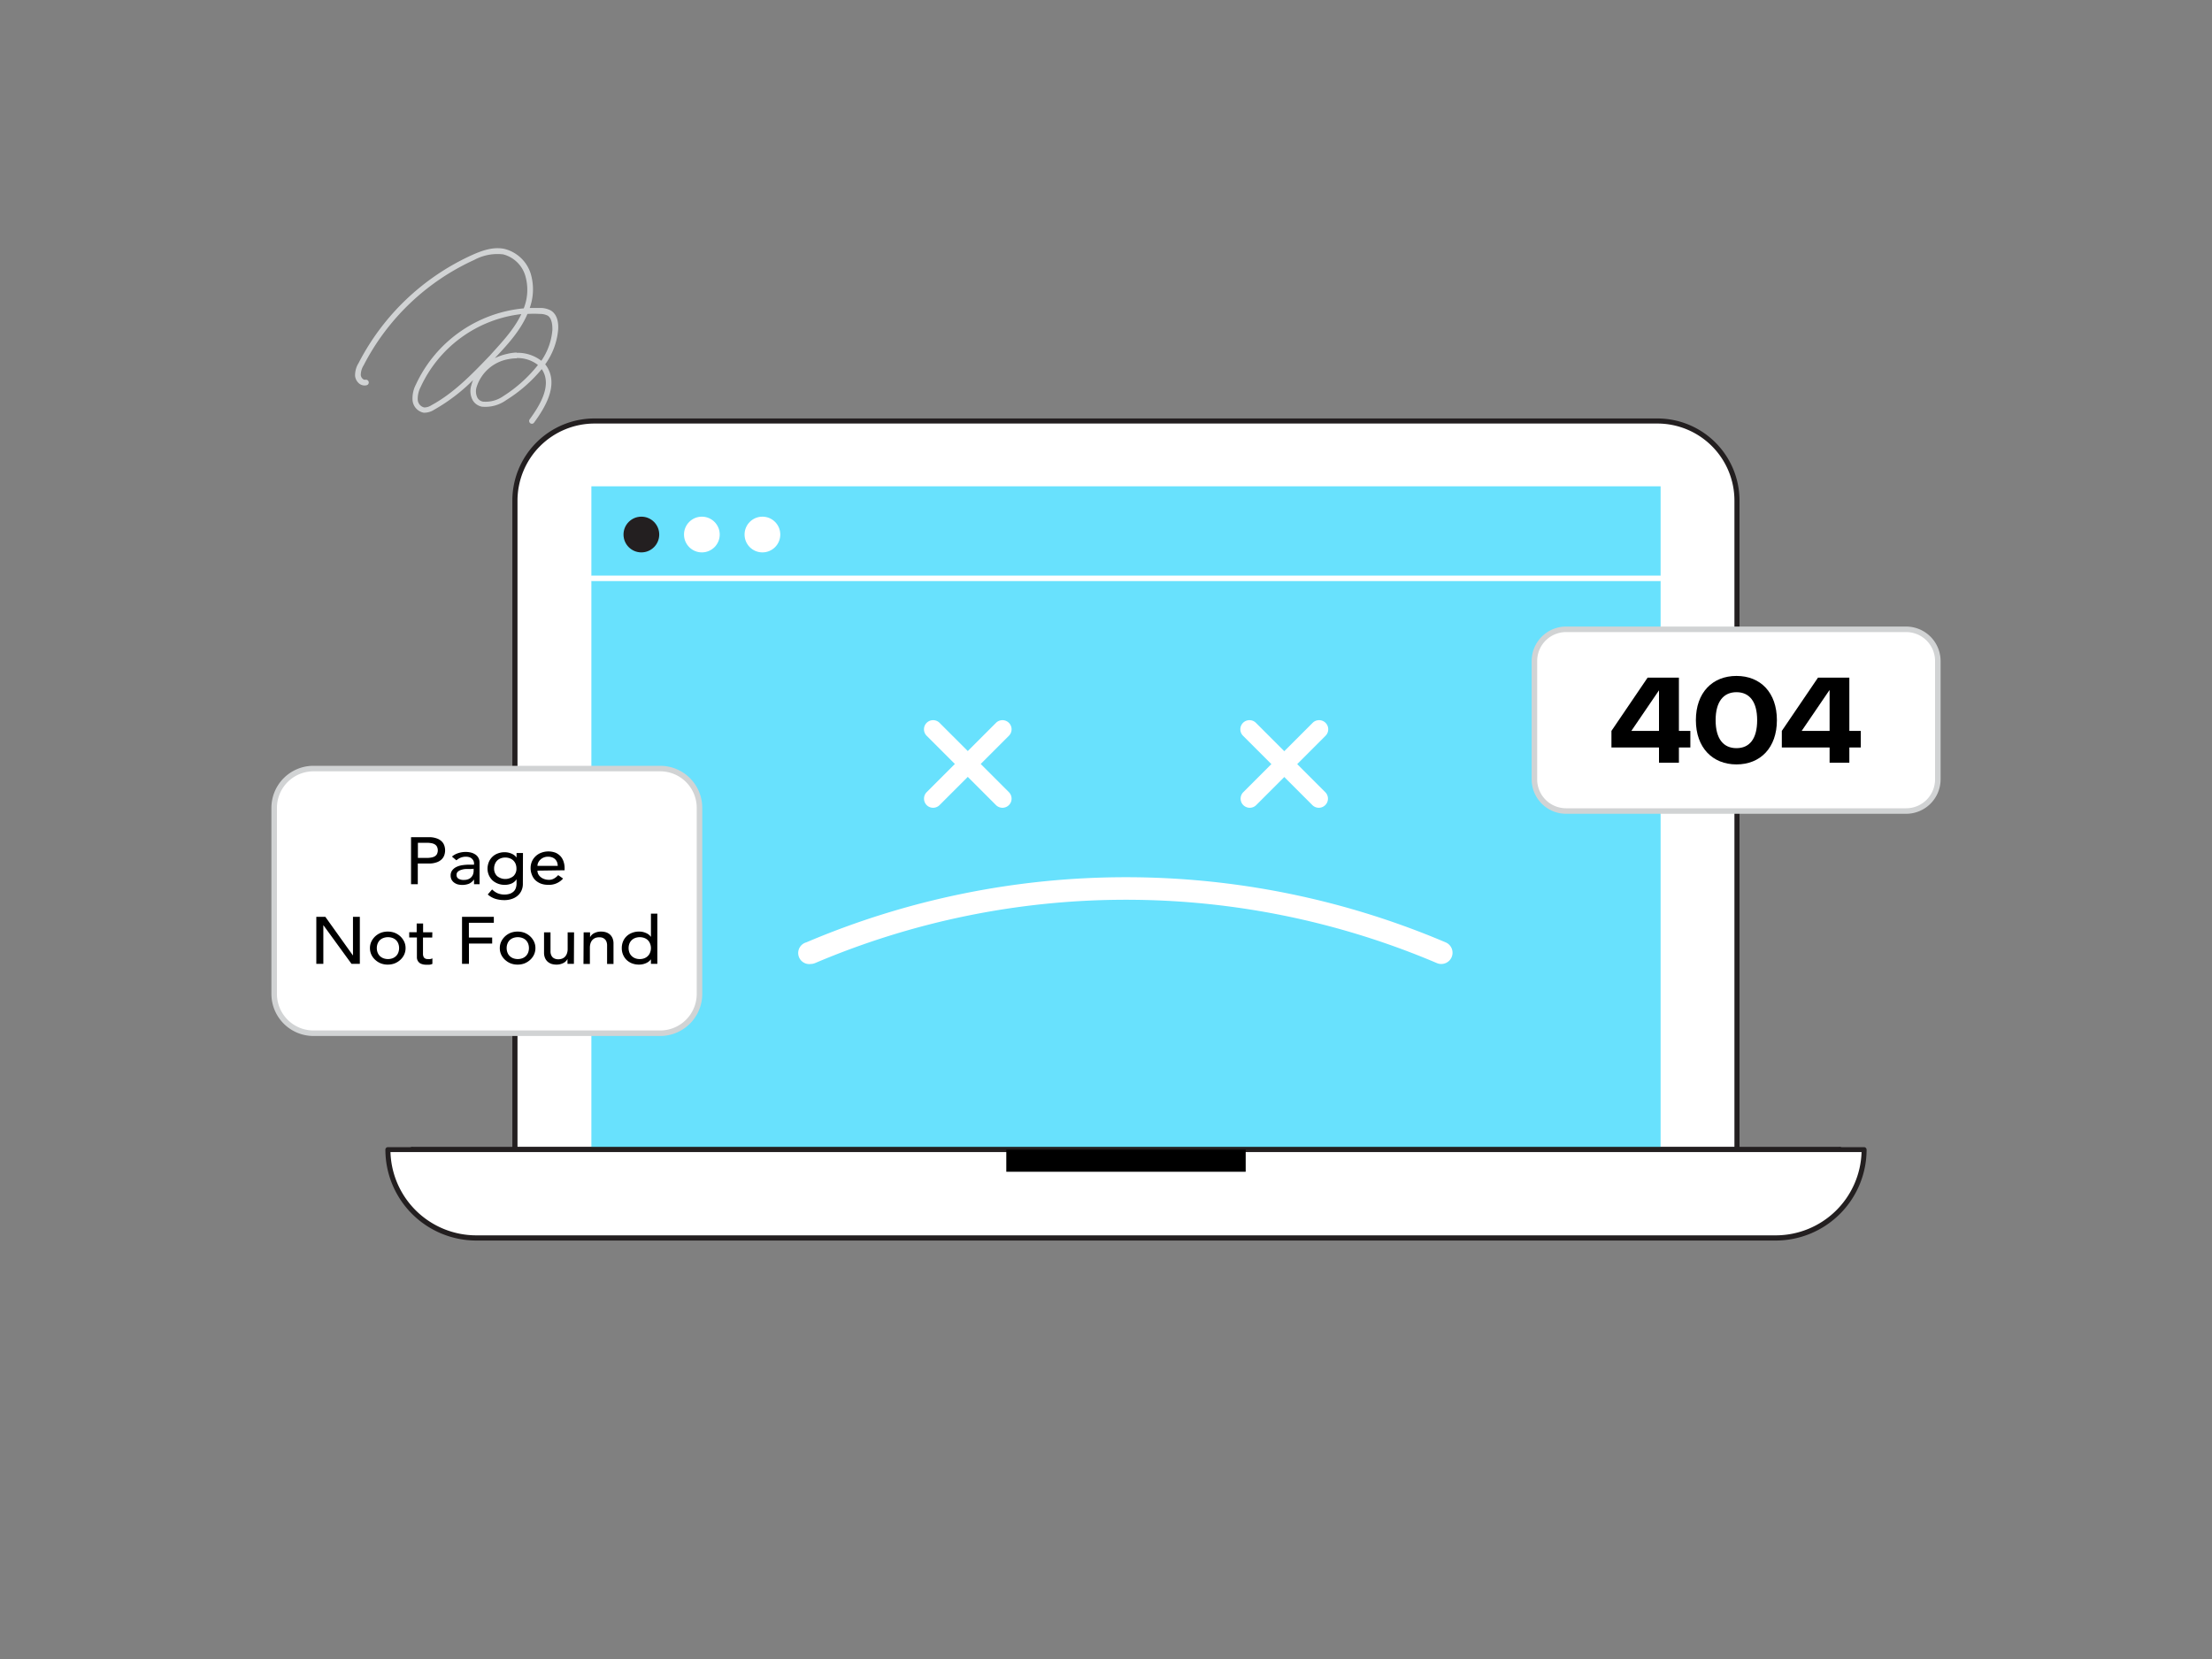 <svg xmlns="http://www.w3.org/2000/svg" viewBox="0 0 400 300"><rect x="0" y="0" width="400" height="300" fill="#808080" stroke="none"/><path fill="#fff" d="M107.51 76.13h192.21a14.38 14.38 0 0 1 14.38 14.38V207.9h-221V90.51a14.38 14.38 0 0 1 14.41-14.38z"/><path fill="#231f20" d="M314.1 208.35h-221a.45.45 0 0 1-.45-.45V90.51a14.85 14.85 0 0 1 14.84-14.84h192.23a14.86 14.86 0 0 1 14.84 14.84V207.9a.46.46 0 0 1-.46.45zm-220.52-.91h220.06V90.51a13.93 13.93 0 0 0-13.92-13.92H107.51a13.94 13.94 0 0 0-13.93 13.92z"/><path fill="#68e1fd" d="M106.94 87.94h193.35V207.9H106.94z"/><path fill="#231f20" d="M332.52 208.41H74.7a.52.52 0 1 1 0-1h257.82a.52.52 0 1 1 0 1z"/><path fill="#fff" d="M70.14 207.9h266.94a16 16 0 0 1-16 16h-235a16 16 0 0 1-16-16z"/><path fill="#231f20" d="M321.11 224.33h-235a16.45 16.45 0 0 1-16.42-16.43.46.46 0 0 1 .45-.46h266.94a.47.47 0 0 1 .46.46 16.45 16.45 0 0 1-16.43 16.43zm-250.5-16a15.53 15.53 0 0 0 15.51 15.06h235a15.54 15.54 0 0 0 15.51-15.06z"/><path d="M181.97 207.9h43.29v3.99h-43.29z"/><circle cx="115.98" cy="96.66" r="3.23" fill="#231f20"/><g fill="#fff"><circle cx="126.92" cy="96.66" r="3.23"/><circle cx="137.87" cy="96.66" r="3.23"/><path d="M168.74 146.07a1.64 1.64 0 0 1-1.17-.48 1.67 1.67 0 0 1 0-2.34l12.54-12.54a1.65 1.65 0 1 1 2.33 2.34l-12.54 12.54a1.64 1.64 0 0 1-1.16.48z"/><path d="M181.28 146.07a1.66 1.66 0 0 1-1.17-.48l-12.54-12.54a1.65 1.65 0 0 1 2.33-2.34l12.54 12.54a1.65 1.65 0 0 1-1.16 2.82zM226 146.07a1.65 1.65 0 0 1-1.17-2.82l12.54-12.54a1.65 1.65 0 1 1 2.33 2.34l-12.54 12.54a1.64 1.64 0 0 1-1.16.48z"/><path d="M238.49 146.07a1.64 1.64 0 0 1-1.17-.48l-12.54-12.54a1.65 1.65 0 1 1 2.33-2.34l12.54 12.54a1.65 1.65 0 0 1-1.16 2.82zM300.15 105.08H107.07a.5.5 0 0 1-.5-.5.5.5 0 0 1 .5-.5h193.08a.5.5 0 0 1 .5.5.5.5 0 0 1-.5.5zM146.59 174.32a2 2 0 0 1-.79-3.91 147.71 147.71 0 0 1 115.62 0 2 2 0 1 1-1.58 3.75 143.72 143.72 0 0 0-112.46 0 2.18 2.18 0 0 1-.79.16z"/><rect width="76.9" height="47.86" x="49.58" y="138.98" rx="7.1"/></g><path fill="#d1d3d4" d="M119.39 187.34H56.68a7.61 7.61 0 0 1-7.6-7.6v-33.66a7.61 7.61 0 0 1 7.6-7.6h62.71a7.61 7.61 0 0 1 7.6 7.6v33.66a7.61 7.61 0 0 1-7.6 7.6zm-62.71-47.86a6.61 6.61 0 0 0-6.6 6.6v33.66a6.61 6.61 0 0 0 6.6 6.6h62.71a6.61 6.61 0 0 0 6.6-6.6v-33.66a6.61 6.61 0 0 0-6.6-6.6z"/><path d="M74.33 151.39h3.22a4 4 0 0 1 1.45.23 2.35 2.35 0 0 1 .9.56 1.91 1.91 0 0 1 .46.77 2.65 2.65 0 0 1 0 1.64 1.91 1.91 0 0 1-.46.77 2.35 2.35 0 0 1-.9.56 4 4 0 0 1-1.45.23h-2v3.74h-1.22zm1.24 3.75h1.63a4.37 4.37 0 0 0 .72-.06 1.94 1.94 0 0 0 .63-.19 1.14 1.14 0 0 0 .45-.42 1.53 1.53 0 0 0 0-1.4 1.14 1.14 0 0 0-.45-.42 1.94 1.94 0 0 0-.63-.19 4.37 4.37 0 0 0-.72-.06h-1.63zM81.73 154.9a3.16 3.16 0 0 1 1.14-.63 4.15 4.15 0 0 1 1.29-.21 3.87 3.87 0 0 1 1.15.15 2.51 2.51 0 0 1 .8.42 1.67 1.67 0 0 1 .46.61 1.78 1.78 0 0 1 .15.71v3.94h-1v-.86a2.27 2.27 0 0 1-.92.78 3.46 3.46 0 0 1-2 .12 2.05 2.05 0 0 1-.68-.33 1.56 1.56 0 0 1-.46-.53 1.58 1.58 0 0 1-.17-.74 1.5 1.5 0 0 1 .27-.92 2.06 2.06 0 0 1 .72-.61 3.7 3.7 0 0 1 1.08-.34 8.94 8.94 0 0 1 1.31-.1h.85v-.24a1.11 1.11 0 0 0-.09-.43 1.25 1.25 0 0 0-.27-.39 1.28 1.28 0 0 0-.45-.28 2.06 2.06 0 0 0-.65-.1 2.61 2.61 0 0 0-.59.06 2.76 2.76 0 0 0-.46.15 2.22 2.22 0 0 0-.37.21l-.32.23zm3.27 2.25a8.4 8.4 0 0 0-.85 0 3.08 3.08 0 0 0-.78.16 1.6 1.6 0 0 0-.59.33.75.75 0 0 0-.22.56.77.77 0 0 0 .35.7 1.81 1.81 0 0 0 1 .22 2 2 0 0 0 .81-.15 1.49 1.49 0 0 0 .84-.92 2 2 0 0 0 .09-.59v-.36zM94.55 159.84a2.83 2.83 0 0 1-.24 1.18 2.6 2.6 0 0 1-.68.93 3 3 0 0 1-1.06.6 4 4 0 0 1-1.37.22 5.49 5.49 0 0 1-1.61-.23 3.91 3.91 0 0 1-1.39-.79l.79-.91a3.37 3.37 0 0 0 1 .69 3.11 3.11 0 0 0 1.21.23 3 3 0 0 0 1.07-.17 2 2 0 0 0 .68-.45 1.64 1.64 0 0 0 .35-.63 2.57 2.57 0 0 0 .11-.72V159a2.07 2.07 0 0 1-.91.77 3.15 3.15 0 0 1-1.21.24 3.39 3.39 0 0 1-1.25-.22 3.11 3.11 0 0 1-1-.61 2.92 2.92 0 0 1-.88-2.08 3.2 3.2 0 0 1 .22-1.17 2.78 2.78 0 0 1 1.61-1.59 3.37 3.37 0 0 1 1.29-.23 3.05 3.05 0 0 1 1.21.25 2.14 2.14 0 0 1 .92.71v-.82h1.16zm-3.18-4.77a2.24 2.24 0 0 0-.84.15 1.84 1.84 0 0 0-.63.4 1.79 1.79 0 0 0-.4.63 2.07 2.07 0 0 0-.15.8 1.84 1.84 0 0 0 .55 1.38 2.34 2.34 0 0 0 2.94 0 1.81 1.81 0 0 0 .55-1.38 2.28 2.28 0 0 0-.14-.8 1.81 1.81 0 0 0-.41-.63 1.84 1.84 0 0 0-.63-.4 2.24 2.24 0 0 0-.84-.15zM97.19 157.44a1.4 1.4 0 0 0 .17.68 1.76 1.76 0 0 0 .46.52 2.06 2.06 0 0 0 .66.34 2.54 2.54 0 0 0 .78.12 1.8 1.8 0 0 0 .94-.24 3 3 0 0 0 .74-.61l.88.62A3.33 3.33 0 0 1 99.1 160a3.64 3.64 0 0 1-1.31-.22 3.28 3.28 0 0 1-1-.63 2.74 2.74 0 0 1-.62-1 3.1 3.1 0 0 1-.22-1.18 2.94 2.94 0 0 1 .24-1.19 2.85 2.85 0 0 1 .66-.94 2.94 2.94 0 0 1 1-.63 3.68 3.68 0 0 1 2.64 0 2.86 2.86 0 0 1 .93.69 2.81 2.81 0 0 1 .52 1 3.69 3.69 0 0 1 .16 1.09v.38zm3.67-.86a2.28 2.28 0 0 0-.12-.66 1.54 1.54 0 0 0-.33-.52 1.48 1.48 0 0 0-.55-.35 2 2 0 0 0-.77-.13 1.94 1.94 0 0 0-.78.15 1.83 1.83 0 0 0-.6.39 1.69 1.69 0 0 0-.39.54 1.36 1.36 0 0 0-.13.58zM57.2 165.79h1.63l5 7v-7h1.24v8.5h-1.51l-5.09-7v7H57.2zM66.9 171.45a2.7 2.7 0 0 1 .25-1.17 3.22 3.22 0 0 1 .69-.95 3.43 3.43 0 0 1 1-.64 3.55 3.55 0 0 1 1.28-.23 3.63 3.63 0 0 1 1.28.23 3.38 3.38 0 0 1 1 .64 3.22 3.22 0 0 1 .69.95 2.7 2.7 0 0 1 .25 1.17 2.77 2.77 0 0 1-.25 1.17 2.94 2.94 0 0 1-.69.94 3.38 3.38 0 0 1-1 .64 3.42 3.42 0 0 1-1.28.23 3.35 3.35 0 0 1-1.28-.23 3.43 3.43 0 0 1-1-.64 2.94 2.94 0 0 1-.69-.94 2.77 2.77 0 0 1-.25-1.17zm1.24 0a2.26 2.26 0 0 0 .14.79 1.84 1.84 0 0 0 .4.63 1.9 1.9 0 0 0 .64.41 2.43 2.43 0 0 0 1.68 0 1.86 1.86 0 0 0 .63-.41 1.7 1.7 0 0 0 .4-.63 2.33 2.33 0 0 0 0-1.59 1.79 1.79 0 0 0-.4-.63 1.84 1.84 0 0 0-.63-.4 2.43 2.43 0 0 0-1.68 0 1.88 1.88 0 0 0-.64.4 1.94 1.94 0 0 0-.4.63 2.28 2.28 0 0 0-.14.8zM78.16 169.54h-1.67v3.05a1.3 1.3 0 0 0 .1.42.64.64 0 0 0 .26.3.92.92 0 0 0 .51.12 3.28 3.28 0 0 0 .43 0 1.34 1.34 0 0 0 .4-.13v1a1.74 1.74 0 0 1-.54.15 3.87 3.87 0 0 1-.51 0 2.45 2.45 0 0 1-1-.17 1.23 1.23 0 0 1-.54-.45 1.31 1.31 0 0 1-.21-.62v-3.69H74v-.94h1.35V167h1.16v1.59h1.67zM83.55 165.79h5.75v1.08h-4.51v2.67H89v1.08h-4.2v3.67h-1.25zM90.38 171.45a2.7 2.7 0 0 1 .25-1.17 3.22 3.22 0 0 1 .69-.95 3.38 3.38 0 0 1 1-.64 3.63 3.63 0 0 1 1.28-.23 3.55 3.55 0 0 1 1.28.23 3.43 3.43 0 0 1 1 .64 3.22 3.22 0 0 1 .69.95 2.7 2.7 0 0 1 .25 1.17 2.77 2.77 0 0 1-.25 1.17 2.94 2.94 0 0 1-.69.94 3.43 3.43 0 0 1-1 .64 3.35 3.35 0 0 1-1.28.23 3.42 3.42 0 0 1-1.28-.23 3.38 3.38 0 0 1-1-.64 2.94 2.94 0 0 1-.69-.94 2.77 2.77 0 0 1-.25-1.17zm1.24 0a2.26 2.26 0 0 0 .14.79 1.7 1.7 0 0 0 .4.63 1.86 1.86 0 0 0 .63.41 2.43 2.43 0 0 0 1.68 0 1.9 1.9 0 0 0 .64-.41 1.84 1.84 0 0 0 .4-.63 2.33 2.33 0 0 0 0-1.59 1.94 1.94 0 0 0-.4-.63 1.88 1.88 0 0 0-.64-.4 2.43 2.43 0 0 0-1.68 0 1.84 1.84 0 0 0-.63.4 1.79 1.79 0 0 0-.4.63 2.28 2.28 0 0 0-.14.8zM103.78 174.29h-1.16v-.88a1.61 1.61 0 0 1-.76.74 2.65 2.65 0 0 1-1.25.28 3 3 0 0 1-.86-.12 2.18 2.18 0 0 1-.7-.39 1.92 1.92 0 0 1-.49-.68 2.45 2.45 0 0 1-.18-1v-3.64h1.17v3.4a1.73 1.73 0 0 0 .11.68 1.29 1.29 0 0 0 .31.46 1.24 1.24 0 0 0 .45.25 1.82 1.82 0 0 0 .52.08 2.15 2.15 0 0 0 .68-.11 1.54 1.54 0 0 0 .54-.34 1.78 1.78 0 0 0 .36-.6 2.41 2.41 0 0 0 .13-.85v-2.97h1.16zM105.54 168.6h1.16v.88a1.65 1.65 0 0 1 .76-.74 2.66 2.66 0 0 1 1.26-.28 2.94 2.94 0 0 1 .84.12 2 2 0 0 1 .71.39 1.89 1.89 0 0 1 .49.68 2.45 2.45 0 0 1 .18 1v3.66h-1.16v-3.36a1.76 1.76 0 0 0-.12-.68 1.16 1.16 0 0 0-.31-.45 1.26 1.26 0 0 0-.45-.26 1.77 1.77 0 0 0-.52-.07 2.09 2.09 0 0 0-.67.1 1.52 1.52 0 0 0-.55.35 1.64 1.64 0 0 0-.36.59 2.66 2.66 0 0 0-.13.85v2.93h-1.16zM118.87 174.29h-1.16v-.82a2.14 2.14 0 0 1-.92.71 3.05 3.05 0 0 1-1.21.25 3.49 3.49 0 0 1-1.29-.22 3 3 0 0 1-1-.64 2.92 2.92 0 0 1-.63-.95 3 3 0 0 1-.22-1.17 3.11 3.11 0 0 1 .22-1.19 2.78 2.78 0 0 1 .63-.94 2.85 2.85 0 0 1 1-.63 3.3 3.3 0 0 1 1.29-.23 2.9 2.9 0 0 1 1.24.26 2 2 0 0 1 .89.7v-4.2h1.16zm-3.18-.86a2.24 2.24 0 0 0 .84-.15 1.86 1.86 0 0 0 .63-.41 1.7 1.7 0 0 0 .4-.63 2.18 2.18 0 0 0 0-1.59 1.79 1.79 0 0 0-.4-.63 1.84 1.84 0 0 0-.63-.4 2.43 2.43 0 0 0-1.68 0 1.84 1.84 0 0 0-.63.4 1.81 1.81 0 0 0-.41.63 2.33 2.33 0 0 0 0 1.59 1.72 1.72 0 0 0 .41.63 1.86 1.86 0 0 0 .63.41 2.24 2.24 0 0 0 .84.15z"/><rect width="72.94" height="32.87" x="277.47" y="113.8" fill="#fff" rx="5.73"/><path fill="#d1d3d4" d="M344.69 147.16H283.2a6.24 6.24 0 0 1-6.23-6.23v-21.4a6.24 6.24 0 0 1 6.23-6.23h61.49a6.24 6.24 0 0 1 6.23 6.23v21.4a6.24 6.24 0 0 1-6.23 6.23zM283.2 114.3a5.23 5.23 0 0 0-5.23 5.23v21.4a5.23 5.23 0 0 0 5.23 5.23h61.49a5.23 5.23 0 0 0 5.23-5.23v-21.4a5.23 5.23 0 0 0-5.23-5.23z"/><path d="M300 135.17h-8.6v-3l6.54-9.63h5.66v9.63h2.07v3h-2.07v2.75H300zm0-3v-7.34l-5 7.34zM306.67 130.23c0-5 3-8 7.34-8s7.31 3 7.31 8-3 8-7.31 8-7.34-3.01-7.34-8zm11.08 0c0-3.39-1.42-5.06-3.74-5.06s-3.77 1.67-3.77 5.06 1.42 5.06 3.77 5.06 3.74-1.67 3.74-5.06zM330.85 135.17h-8.64v-3l6.54-9.63h5.67v9.63h2.07v3h-2.07v2.75h-3.57zm0-3v-7.34h-.05l-5 7.34z"/><path fill="#d1d3d4" d="M96.18 76.63a.46.46 0 0 1-.29-.1.51.51 0 0 1-.11-.7c1.79-2.45 4-6 2.35-8.82a2.33 2.33 0 0 0-.17-.26 26.45 26.45 0 0 1-6.4 5.59 6.48 6.48 0 0 1-4.43 1.2 2.51 2.51 0 0 1-1.63-1.13 3.47 3.47 0 0 1-.27-2.74 6.51 6.51 0 0 1 .32-.94 33 33 0 0 1-7.07 5.38 3.28 3.28 0 0 1-1.88.52 2.52 2.52 0 0 1-2-2.27 5.43 5.43 0 0 1 .6-2.81 23.94 23.94 0 0 1 19.51-13.79A9.06 9.06 0 0 0 95 49.9a5.66 5.66 0 0 0-4-3.9 8.82 8.82 0 0 0-5.24 1 42.11 42.11 0 0 0-20 19.06 3.34 3.34 0 0 0-.52 1.77 1.06 1.06 0 0 0 .41.72.52.52 0 0 0 .43.12.5.5 0 0 1 .19 1A1.55 1.55 0 0 1 65 69.4a2.12 2.12 0 0 1-.79-1.4 4.16 4.16 0 0 1 .63-2.34 43.17 43.17 0 0 1 20.51-19.54c1.74-.78 3.79-1.54 5.83-1.12A6.67 6.67 0 0 1 96 49.59a9.93 9.93 0 0 1-.21 6.1h2a3.93 3.93 0 0 1 1.84.47c1.3.81 1.37 2.53 1.3 3.48a12.57 12.57 0 0 1-2.34 6.24 4.78 4.78 0 0 1 .41.59c1.94 3.3-.44 7.24-2.4 9.92a.49.49 0 0 1-.42.24zM94.27 56.8A22.94 22.94 0 0 0 76.06 70a4.62 4.62 0 0 0-.52 2.29 1.52 1.52 0 0 0 1.17 1.39 2.38 2.38 0 0 0 1.3-.4c4.11-2.23 7.41-5.69 10.59-9 2.04-2.28 4.33-4.64 5.67-7.48zm-.83 8a7.54 7.54 0 0 0-1.52.15 7.37 7.37 0 0 0-5.72 5 2.59 2.59 0 0 0 .15 2 1.47 1.47 0 0 0 1 .68 5.58 5.58 0 0 0 3.67-1A25.34 25.34 0 0 0 97.28 66a6 6 0 0 0-3.84-1.25zm0-1a7 7 0 0 1 4.45 1.44 11.42 11.42 0 0 0 2-5.6c0-.58 0-2-.83-2.55a2.94 2.94 0 0 0-1.37-.32 19.78 19.78 0 0 0-2.31 0c-1.33 3.13-3.74 5.7-5.91 8a9.72 9.72 0 0 1 2.22-.77 8.45 8.45 0 0 1 1.73-.25z"/></svg>